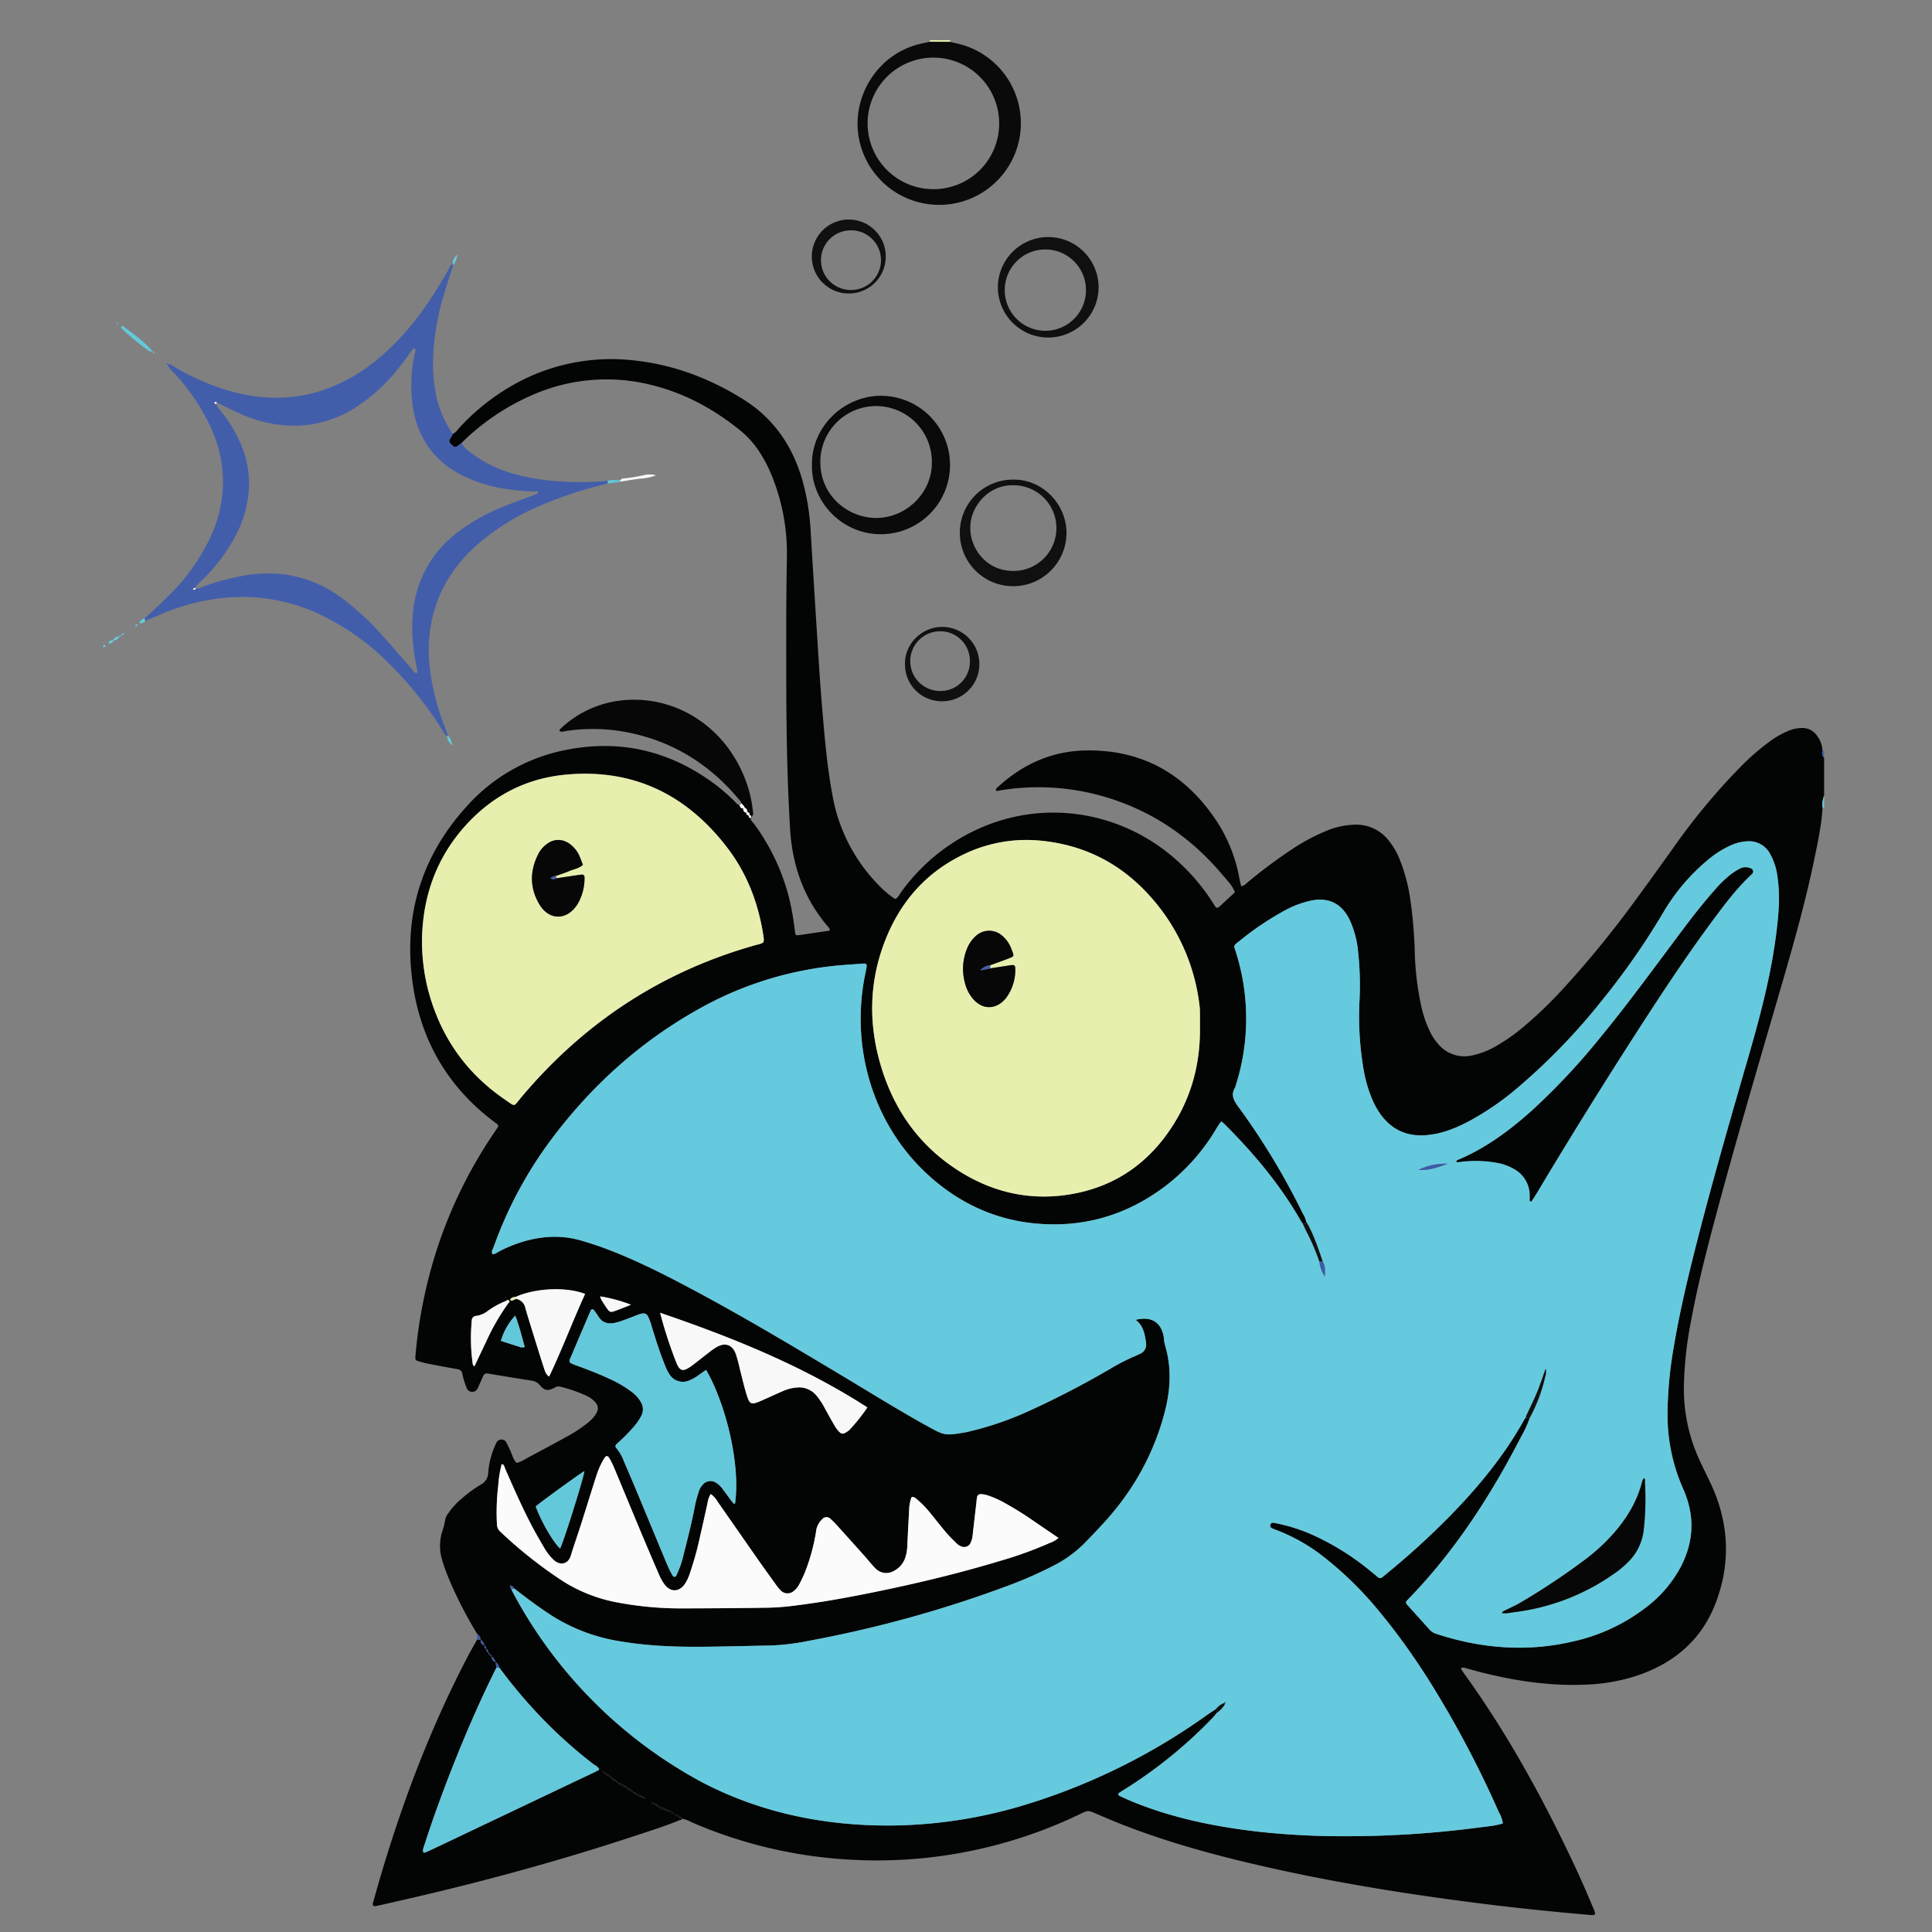 <?xml version="1.0" ?>
<svg xmlns="http://www.w3.org/2000/svg" data-name="Layer 1" viewBox="0 0 800 800">
	<rect x="0" y="0" width="800" height="800" fill="#808080" stroke="none"/>
	<defs>
		<style>.cls-1{fill:#030404;}.cls-2{fill:#e8eeae;}.cls-3{fill:#64c8db;}.cls-4{fill:#425eab;}.cls-5{fill:#0a0a0a;}.cls-6{fill:#070707;}.cls-7{fill:#101010;}.cls-8{fill:#f8f8f8;}.cls-9{fill:#66cbde;}.cls-10{fill:#3d5aa9;}.cls-11{fill:#65cadd;}.cls-12{fill:#fbfbfb;}.cls-13{fill:#feffff;}.cls-14{fill:#fdfefe;}</style>
	</defs>
	<g id="背景">
		<path class="cls-1" d="M310.887,338.51c-.271,1.216.75,1.814,1.315,2.581a88.322,88.322,0,0,1,14.568,30.818,111.445,111.445,0,0,1,2.379,13.663c.226,1.779.322,1.839,1.846,1.623,4.173-.59,8.339-1.222,12.482-1.833.336-.843-.275-1.241-.668-1.701-9.905-11.583-14.718-25.168-15.635-40.224-1.228-20.164-1.549-40.355-1.598-60.552-.041-17.237-.064-34.472.251-51.708a85.379,85.379,0,0,0-6.413-34.637,56.887,56.887,0,0,0-5.233-9.855,38.065,38.065,0,0,0-7.754-8.523c-10.732-8.675-22.594-15.184-36.017-18.586a76.275,76.275,0,0,0-50.502,4.218,95.718,95.718,0,0,0-28.819,19.653q-.578.454-1.159.911c-1.319,1.042-1.67,1.025-2.87-.142-1.337-1.301-1.349-1.481-.28-3.208.262-.423.489-.867.733-1.302,1.3-.667,2.06-1.903,3.021-2.917A90.844,90.844,0,0,1,216.611,157.222a82.277,82.277,0,0,1,45.292-8.045c16.698,1.699,31.942,7.428,46.058,16.305,12.813,8.058,20.593,19.812,24.539,34.264A96.884,96.884,0,0,1,335.649,219.508q1.381,22.912,2.836,45.819c.565,8.854,1.1,17.713,1.847,26.552,1.083,12.807,2.092,25.633,4.532,38.277a70.404,70.404,0,0,0,18.709,36.099,40.12,40.12,0,0,0,7.06,6.012c1.303-.515,1.739-1.807,2.47-2.8A80.156,80.156,0,0,1,407.028,342.377c26.736-11.217,57.169-6.175,79.36,13.078a84.575,84.575,0,0,1,15.609,18.012c.419.646.8,1.319,1.255,1.939a.856.856,0,0,0,1.302.27,6.396,6.396,0,0,0,.609-.471q3.101-2.86,6.194-5.727c-1.055-2.825-3.195-4.9-5.066-7.128-13.968-16.625-31.309-27.994-52.427-33.39a97.344,97.344,0,0,0-40.15-1.614c-.45.073-.914.352-1.362-.019-.025-.756.532-1.15.993-1.571,10.26-9.37,22.277-14.766,36.208-15.009,23.542-.411,41.502,9.916,54.336,29.415a63.707,63.707,0,0,1,9.301,23.499c.207,1.102.5,2.188.768,3.345,1.397-.272,2.131-1.223,2.998-1.929a206.574,206.574,0,0,1,18.259-13.555,80.819,80.819,0,0,1,13.558-7.288,32.9,32.9,0,0,1,12.714-2.76,16.95,16.95,0,0,1,13.434,6.426,30.083,30.083,0,0,1,4.511,7.595A71.378,71.378,0,0,1,584.039,372.96a183.263,183.263,0,0,1,1.758,20.354,120.025,120.025,0,0,0,2.889,24.082,47.516,47.516,0,0,0,3.276,9.446,23.495,23.495,0,0,0,3.567,5.475,14.174,14.174,0,0,0,14.271,4.672,33.851,33.851,0,0,0,9.976-3.983,76.889,76.889,0,0,0,10.718-7.522,167.739,167.739,0,0,0,15.913-15.152,417.573,417.573,0,0,0,30.561-37.263c5.356-7.232,10.577-14.563,15.822-21.877a267.525,267.525,0,0,1,28.333-34.066,97.555,97.555,0,0,1,11.038-9.624,38.329,38.329,0,0,1,7.943-4.698,15.49,15.49,0,0,1,5.959-1.367,7.388,7.388,0,0,1,6.501,3.462,10.705,10.705,0,0,1,2.076,6.107,2.761,2.761,0,0,0,.7,2.827v15.439c-.473,1.657-1.041,3.302-.657,5.07-.443,7.469-2.029,14.761-3.549,22.051-4.118,19.756-9.788,39.105-15.431,58.462-8.696,29.832-17.468,59.643-25.495,89.665-3.782,14.145-7.387,28.337-10.042,42.747a154.385,154.385,0,0,0-2.906,27.183,70.225,70.225,0,0,0,6.202,29.561c1.58,3.512,3.355,6.935,4.977,10.428,7.583,16.335,8.351,33.025,1.804,49.778-5.729,14.658-16.683,24.095-31.38,29.283a74.737,74.737,0,0,1-20.743,3.992c-15.162.863-29.988-1.303-44.643-4.976-2.241-.562-4.457-1.222-6.69-1.815a1.943,1.943,0,0,0-1.925.154c.348.548.656,1.096,1.022,1.602,16.34,22.544,29.959,46.691,42.124,71.689,3.934,8.084,7.693,16.251,11.139,24.557.295.711.63,1.406.911,2.123.779,1.987.56,2.306-1.429,2.134-14.595-1.264-29.17-2.725-43.706-4.542-28.048-3.506-55.968-7.833-83.607-13.809-21.978-4.752-43.732-10.335-64.778-18.38-4.315-1.649-8.563-3.477-12.814-5.288-3.156-1.345-3.139-1.4-6.408.177q-8.679,4.184-17.726,7.495a193.756,193.756,0,0,1-80.691,11.228A190.025,190.025,0,0,1,285.977,754.367a11.18,11.18,0,0,0-3.598-1.292q-.368-.425-.736-.85-1.544-.77-3.085-1.545a1.83,1.83,0,0,0-1.543-.773,1.903,1.903,0,0,0-1.515-.784c-.597-.803-1.486-.716-2.331-.765q-.38-.379-.758-.76a1.848,1.848,0,0,0-1.558-.792,3.418,3.418,0,0,0-.533-.496.361.361,0,0,0-.581.243c-.016.061.14.213.243.252a6.391,6.391,0,0,0,.714.188,1.915,1.915,0,0,0,1.58.742q.387.372.772.746c.578.838,1.476.741,2.323.797a1.877,1.877,0,0,0,1.508.791q1.544.773,3.092,1.537a1.947,1.947,0,0,0,1.544.771q.035.624.069,1.248c-5.926,2.467-12.049,4.377-18.134,6.391-31.195,10.326-62.857,18.973-94.875,26.33q-6.001,1.379-12.007,2.731c-.603.135-1.227.178-1.66.238-.792-.502-.553-1.043-.428-1.496,9.739-35.23,22.221-69.404,39.18-101.853,1.248-2.388,2.602-4.72,3.907-7.077q.755.015,1.51.029c-.097,1.183.157,2.13,1.55,2.31-.054.668-.058,1.312.761,1.551a1.594,1.594,0,0,0,.752,1.558.882.882,0,0,0,.784.776c.066.452.235.799.78.761-.074,1.162.216,2.083,1.536,2.324l.288,2.398c-6.655,13.321-12.583,26.964-18.046,40.812-4.236,10.74-8.209,21.577-11.74,32.572a18.25,18.25,0,0,0-.57,1.834,1.76,1.76,0,0,0,.108,1.077c.216.428.676.217.988.09.949-.386,1.882-.813,2.808-1.253q24.149-11.479,48.294-22.966,10.243-4.871,20.487-9.738c.096-.066.27-.13.272-.199a3.196,3.196,0,0,0-.092-.617.399.399,0,0,1-.378-.419l.001-.019a1.019,1.019,0,0,0-.454-.354,18.287,18.287,0,0,1-1.622-1.009,199.276,199.276,0,0,1-17.151-14.896,208.228,208.228,0,0,1-21.69-24.999,3.371,3.371,0,0,0-1.548-2.27,4.246,4.246,0,0,0-1.535-2.323.941.941,0,0,0-.782-.763c-.076-.445-.242-.798-.781-.775.034-.66-.012-1.281-.758-1.563a1.882,1.882,0,0,0-.758-1.556,3.98,3.98,0,0,0-1.553-2.307,3.009,3.009,0,0,0-1.422-2.351,174.796,174.796,0,0,1-11.626-22.608,80.602,80.602,0,0,1-2.88-7.951,20.229,20.229,0,0,1-.133-11.424,30.385,30.385,0,0,0,1.441-5.567,5.918,5.918,0,0,1,1.183-2.384,28.113,28.113,0,0,1,5.137-5.722,54.449,54.449,0,0,1,8.347-6.199,5.638,5.638,0,0,0,3.093-4.866,33,33,0,0,1,2.946-11.513,8.444,8.444,0,0,1,.666-1.369,2.318,2.318,0,0,1,3.662-.07,32.938,32.938,0,0,1,1.548,3.085c1.01,1.896,1.324,4.148,2.923,5.743,2.028-.461,3.702-1.683,5.495-2.626q7.844-4.123,15.597-8.416a53.889,53.889,0,0,0,8.636-5.783,12.854,12.854,0,0,0,3.481-4.072,3.537,3.537,0,0,0-.407-3.975,10.873,10.873,0,0,0-3.975-2.98,60.194,60.194,0,0,0-10.908-3.751,2.783,2.783,0,0,0-2.16.454c-2.828,1.442-3.98,1.321-6.078-.976a5.234,5.234,0,0,0-3.19-1.898q-9.135-1.434-18.254-2.964a1.723,1.723,0,0,0-2.14,1.115c-.56,1.297-1.151,2.58-1.705,3.879-.571,1.337-1.159,2.667-2.948,2.544-1.568-.108-2.087-1.313-2.489-2.575a31.699,31.699,0,0,1-1.414-4.788c-.22-1.469-.932-1.837-2.235-2.052-3.926-.646-7.833-1.415-11.741-2.168-1.133-.218-2.254-.51-3.365-.823-2.296-.648-2.256-.66-2.018-3.209a198.405,198.405,0,0,1,8.933-43.73,190.518,190.518,0,0,1,23.152-47.282c.718-1.065,1.427-2.136,2.117-3.17.014-.988-.768-1.297-1.351-1.732-18.944-14.156-30.291-33.005-33.866-56.292-4.309-28.07,2.788-53.061,21.873-74.255a74.042,74.042,0,0,1,40.675-23.559c22.661-4.714,43.328.03,61.963,13.724a79.064,79.064,0,0,1,8.998,7.856,3.221,3.221,0,0,0,1.51,1.128c.533.123.627-.317.907-.522l.048-.19c-.344.243-.851.323-.718.969a1.285,1.285,0,0,0,1.453,1.092l.046-.007-.044-.066c-.181,1.039.411,1.859,1.335,1.823.1-.004.194-.15.291-.23l-.069-.092c-.559.784-.379,1.156.807,1.667l-.073-.099c-.02.611.063,1.116.885.858Zm-57.908,397.652.771.748a1.82,1.82,0,0,0,1.545.795q.385.375.769.75a2.016,2.016,0,0,0,1.5.838,1.974,1.974,0,0,0,1.59.726q.38.378.761.757a1.799,1.799,0,0,0,1.554.786l.767.752a1.985,1.985,0,0,0,1.508.829,2.168,2.168,0,0,0,1.544.772,1.953,1.953,0,0,0,1.579.744l.426.271-.278-.422a1.896,1.896,0,0,0-1.561-.793,1.866,1.866,0,0,0-1.538-.779,1.807,1.807,0,0,0-1.542-.76l-.759-.76a1.802,1.802,0,0,0-1.554-.787q-.382-.377-.764-.755a1.859,1.859,0,0,0-1.55-.803,1.791,1.791,0,0,0-1.543-.759l-.755-.763a1.775,1.775,0,0,0-1.56-.781q-.376-.382-.752-.765l-.769-.773a1.854,1.854,0,0,0-1.556-.788q-.384-.392-.768-.784l-.456-.263.269.45.792.759a1.847,1.847,0,0,0,1.549.796Q252.588,735.783,252.98,736.162Zm-41.599-79.582c-.16-.328-.267-.369-.275-.121-.001.027.196.061.302.092a1.099,1.099,0,0,0,.297,1.481c.286.575.563,1.154.86,1.724A191.404,191.404,0,0,0,291.324,738.321c24.278,12.493,50.25,17.691,77.355,17.593a196.188,196.188,0,0,0,56.505-8.795,259.808,259.808,0,0,0,74.568-36.937c1.255-.886,2.552-1.713,3.83-2.567l.277,1.649c-.572.685-1.105,1.408-1.721,2.05a191.792,191.792,0,0,1-35.753,29.195c-.976.62-1.968,1.216-2.933,1.852a.709.709,0,0,0,.02,1.237c1.869.851,3.731,1.723,5.632,2.496,16.552,6.732,33.873,10.261,51.541,12.321a317.804,317.804,0,0,0,35.779,1.921,420.062,420.062,0,0,0,55.734-3.579c3.385-.441,6.835-.668,10.131-1.727a12.32,12.32,0,0,0-1.553-4.44q-8.573-19.405-18.981-37.894c-8.791-15.586-18.432-30.607-29.831-44.442a146.437,146.437,0,0,0-23.784-23.561,74.73,74.73,0,0,0-20.061-11.313,7.612,7.612,0,0,1-1.736-.803,1.061,1.061,0,0,1-.215-1.384.908.908,0,0,1,.832-.653,6.133,6.133,0,0,1,1.139.15,71.059,71.059,0,0,1,15.04,4.705A106.768,106.768,0,0,1,567.894,650.881c.897.73,1.797,1.458,2.683,2.202a1.246,1.246,0,0,0,1.729.064c.508-.392,1-.806,1.497-1.213a324.16,324.16,0,0,0,26.792-24.392c11.808-12.094,22.48-25.064,30.693-39.926a3.048,3.048,0,0,1,.519-.552q.811.017,1.622.033a42.944,42.944,0,0,1-3.498,7.691c-12.61,24.451-27.386,47.404-46.646,67.241-1.461,1.505-1.441,1.537-.012,3.122,2.84,3.151,5.707,6.28,8.516,9.459a6.3,6.3,0,0,0,2.835,1.886c18.844,6.217,37.959,7.706,57.355,3.05a76.453,76.453,0,0,0,29.434-13.83,51.272,51.272,0,0,0,14.674-17.152c3.735-7.316,5.233-14.997,3.703-23.162a41.396,41.396,0,0,0-2.935-9.149,75.394,75.394,0,0,1-6.374-30.722,167.884,167.884,0,0,1,2.692-28.376c2.246-13.31,5.336-26.441,8.633-39.526,6.814-27.037,14.579-53.809,22.33-80.585,4.898-16.921,9.36-33.943,11.498-51.477.888-7.282,1.476-14.586.45-21.921a26.086,26.086,0,0,0-3.214-10.219,9.799,9.799,0,0,0-9.307-5.066,18.491,18.491,0,0,0-6.699,1.604,40.878,40.878,0,0,0-9.737,6.169,82.871,82.871,0,0,0-18.564,21.997,304.606,304.606,0,0,1-25.377,36.326,256.299,256.299,0,0,1-34.511,35.74,116.909,116.909,0,0,1-20.263,14.009c-5.598,2.956-11.403,5.329-17.815,5.847-7.971.644-14.326-2.205-18.999-8.72a31.649,31.649,0,0,1-3.204-5.705,55.1,55.1,0,0,1-3.656-12.152,130.622,130.622,0,0,1-1.777-29.582,127.424,127.424,0,0,0-.549-19.261,40.129,40.129,0,0,0-3.713-14.086c-3.299-6.458-8.539-9.017-15.593-7.667a40.281,40.281,0,0,0-11.149,4.155A121.088,121.088,0,0,0,513.726,389.257c-3.361,2.634-2.897,1.879-1.755,5.67a90.959,90.959,0,0,1-.551,55.401c-1.718,2.84-.77,5.065,1.092,7.603a293.364,293.364,0,0,1,26.913,44.478,10.827,10.827,0,0,1,1.476,3.529,1.44,1.44,0,0,1-1.385.857,9.975,9.975,0,0,1-.678-.934c-8.45-14.878-19.309-27.864-31.33-39.938-.537-.539-1.124-1.029-1.649-1.508-.235.114-.387.138-.446.225-.569.846-1.154,1.684-1.676,2.559a82.945,82.945,0,0,1-20.46,23.373c-16.062,12.436-34.262,17.93-54.476,16.047-16.36-1.524-30.717-8.039-43.077-18.845-23.253-20.331-33.006-51.4-28.105-80.928.357-2.154.844-4.286,1.222-6.437.178-1.014-.225-1.502-1.213-1.425-4.611.361-9.228.584-13.829,1.141a144.979,144.979,0,0,0-51.564,16.104C266.315,430.134,244.908,449.293,227.47,472.905a168.978,168.978,0,0,0-23.05,43.444c-.329.915-1.084,1.805-.527,2.913,1.139.172,1.906-.628,2.772-1.075a56.749,56.749,0,0,1,9.606-3.954c8.186-2.473,16.415-2.95,24.678-.461,3.44,1.036,6.874,2.125,10.232,3.397,13.004,4.926,25.339,11.282,37.569,17.841,20.278,10.875,40.015,22.689,59.746,34.512,11.794,7.067,23.471,14.336,35.501,21,7.308,4.048,7.356,4.017,16.539,2.431.252-.044.494-.144.744-.202a132.177,132.177,0,0,0,25.794-8.965q16.989-7.821,33.139-17.277a81.466,81.466,0,0,1,9.249-4.75c.827-.353,1.65-.716,2.459-1.106a4.181,4.181,0,0,0,2.616-4.668c-.493-3.551-1.089-7.069-4.292-9.459,6.845-1.72,11.102,1.306,11.782,8.235a11.995,11.995,0,0,0,.393,2.27c2.666,8.88,2.313,17.797.134,26.672a105.818,105.818,0,0,1-17.219,36.783c-4.748,6.6-10.353,12.435-15.998,18.257a49.585,49.585,0,0,1-12.656,9.34,166.404,166.404,0,0,1-19.375,8.557,492.457,492.457,0,0,1-82.705,22.847,95.327,95.327,0,0,1-15.675,1.891c-8.225.152-16.449.361-24.675.481-12.35.18-24.679-.103-36.902-2.136a74.66,74.66,0,0,1-28.705-10.614c-5.412-3.491-10.546-7.34-15.624-11.28a2.038,2.038,0,0,0-1.64-1.251Zm-1.936-117.86a34.36,34.36,0,0,0-7.386,4.053,10.034,10.034,0,0,1-4.855,2.107,1.933,1.933,0,0,0-1.861,2.003l.002.048a75.984,75.984,0,0,0,.279,16.89c.089.621.002,1.417.828,1.952,1.672-3.525,3.24-6.879,4.85-10.212a91.486,91.486,0,0,1,9.201-15.949c.393-.324.701-.693.203-1.141C210.213,538.027,209.844,538.522,209.444,538.72Zm4.256-.87a4.71,4.71,0,0,1,3.849,3.803c.984,3.452,2.065,6.878,3.128,10.307,1.482,4.776,2.952,9.556,4.501,14.311.426,1.309.74,2.746,2.206,3.75,5.375-11.277,9.739-22.927,14.9-34.238-8.845-3.324-21.598-2.031-28.678,1.203a3.254,3.254,0,0,0-2.108.744.642.642,0,0,0-.148.62.685.685,0,0,0,.618.234c.594-.197,1.158-.482,1.734-.734ZM496.871,425.345c0-2.185.014-4.369-.007-6.554a19.621,19.621,0,0,0-.161-2.308,81.767,81.767,0,0,0-14.181-37.462c-12.435-17.561-29.013-28.476-50.693-30.822a59.711,59.711,0,0,0-32.636,5.498c-15.733,7.495-26.421,19.74-32.701,35.825-6.905,17.687-6.918,35.681-1.175,53.641,5.725,17.9,16.382,32.189,32.453,42.146,14.472,8.967,30.226,12.115,46.949,8.956,17.88-3.377,31.521-13.285,41.177-28.612C493.634,453.371,497.057,439.813,496.871,425.345ZM174.74,389.705a83.437,83.437,0,0,0,1.981,17.978c4.716,19.995,15.358,35.998,32.353,47.623,4.574,3.128,3.404,3.076,6.831-1.001,25.78-30.671,57.755-51.822,96.36-62.788.864-.246,1.743-.441,2.602-.705,1.22-.376,1.468-.741,1.391-1.921-.025-.385-.062-.77-.119-1.151-2.011-13.462-6.703-25.898-14.991-36.727-16.776-21.92-38.795-32.777-66.631-30.268-16.855,1.519-30.974,8.941-42.194,21.592-12.049,13.585-17.428,29.732-17.584,47.367ZM294.316,618.644a8.734,8.734,0,0,0-1.255,3.279c-.984,4.517-1.963,9.035-3.02,13.535a132.874,132.874,0,0,1-4.489,16.334,17.822,17.822,0,0,1-2.004,4.151c-2.35,3.315-5.811,3.448-8.308.227a18.757,18.757,0,0,1-2.279-4q-3.847-8.829-7.554-17.718c-3.721-8.883-7.393-17.786-11.107-26.672a37.415,37.415,0,0,0-1.678-3.465c-.969-1.777-1.601-1.808-2.593-.176a32.948,32.948,0,0,0-3.114,7.032c-2.133,6.596-4.156,13.227-6.264,19.832-1.405,4.402-2.949,8.761-4.302,13.178-1.121,3.659-4.576,4.205-7.214,1.633a21.733,21.733,0,0,1-3.572-4.531c-1.955-3.319-3.893-6.654-5.665-10.073-3.902-7.529-7.326-15.285-10.717-23.054-.328-.752-.369-1.748-1.428-1.919a45.615,45.615,0,0,0-1.434,8.773,93.923,93.923,0,0,0-.547,16.174,4.128,4.128,0,0,0,1.372,3.021,182.632,182.632,0,0,0,26.296,20.753,63.953,63.953,0,0,0,22.137,8.57,142.425,142.425,0,0,0,27.6,2.477c11.954-.032,23.909-.106,35.861-.317a105.152,105.152,0,0,0,11.13-.989c10.073-1.257,20.057-3.065,30.005-5.067,18.132-3.647,36.116-7.913,53.828-13.261a160.275,160.275,0,0,0,20.629-7.451,10.486,10.486,0,0,0,3.663-2.099c-3.504-2.387-6.891-4.696-10.279-7.002a135.816,135.816,0,0,0-12.097-7.539,39.905,39.905,0,0,0-6.668-2.989,10.511,10.511,0,0,0-3.007-.597,1.463,1.463,0,0,0-1.669,1.223l-.002.01c-.143.755-.188,1.528-.276,2.294-.514,4.469-1.043,8.936-1.533,13.407a9.615,9.615,0,0,1-.908,3.33,2.9,2.9,0,0,1-3.597,1.453,5.418,5.418,0,0,1-1.963-1.151c-1.57-1.514-3.128-3.055-4.545-4.711-2.173-2.538-4.204-5.197-6.332-7.775a41.548,41.548,0,0,0-5.596-5.84c-.669-.548-1.299-1.269-2.344-1.024a15.521,15.521,0,0,0-1.017,5.274c-.25,4.751-.527,9.5-.744,14.252a18.73,18.73,0,0,1-.779,5.321,9.689,9.689,0,0,1-4.831,5.747,6.221,6.221,0,0,1-7.746-1.205c-1.604-1.664-3.035-3.493-4.578-5.218q-5.785-6.468-11.607-12.902a24.64,24.64,0,0,0-2.202-2.159,2.279,2.279,0,0,0-3.443-.019,8.257,8.257,0,0,0-2.65,5.395,79.836,79.836,0,0,1-4.59,16.682,51.673,51.673,0,0,1-2.485,5.207,7.648,7.648,0,0,1-2.245,2.613,3.89,3.89,0,0,1-5.254-.301,18.262,18.262,0,0,1-1.965-2.373c-2.486-3.436-4.972-6.873-7.404-10.348-5.602-8.002-11.16-16.034-16.77-24.031a9.849,9.849,0,0,0-2.854-3.203Zm-1.943-51.419c-.933.657-1.857,1.31-2.783,1.96a17.266,17.266,0,0,1-4.327,2.479,6.507,6.507,0,0,1-8.085-2.63,18.34,18.34,0,0,1-1.721-3.43c-2.075-5.12-3.765-10.376-5.389-15.653-.302-.982-.552-1.985-.93-2.937-1.013-2.556-1.323-4.028-5.096-2.561-1.913.744-3.823,1.5-5.758,2.185a25.101,25.101,0,0,1-4.049,1.205c-2.59.447-4.846-.16-6.348-2.56-.545-.87-1.141-1.71-1.753-2.535-.638-.86-1.243-.826-1.651.126q-4.247,9.913-8.452,19.844a1.483,1.483,0,0,0-.218.728c.065.345.191.825.445.961a18.32,18.32,0,0,0,2.473,1.034c4.716,1.687,9.383,3.497,13.912,5.639a46.642,46.642,0,0,1,8.94,5.279,13.817,13.817,0,0,1,3.831,4.271,5.774,5.774,0,0,1,.172,5.536,21.672,21.672,0,0,1-3.008,4.459,73.508,73.508,0,0,1-7.04,7.122c-.62.567-1.003,1.134-.273,1.936a18.731,18.731,0,0,1,3.043,5.332q2.843,6.534,5.581,13.113c4.199,10.073,8.359,20.163,12.57,30.231a43.338,43.338,0,0,0,2.088,4.115.827.827,0,0,0,1.51-.105,40.095,40.095,0,0,0,3.023-8.715c1.753-6.839,3.471-13.687,4.792-20.63.335-1.759.895-3.478,1.405-5.2a7.739,7.739,0,0,1,1.681-3.004,4.158,4.158,0,0,1,5.556-.846,9.605,9.605,0,0,1,2.759,2.653c1.306,1.751,2.592,3.516,3.9,5.265.291.389.537.92,1.198.646,2.308-16.342-3.89-41.348-11.999-55.315Zm-19.027-23.626a180.54,180.54,0,0,0,6.721,20.649c.204.471.406.945.656,1.393.948,1.703,2.072,2.057,3.836,1.109a19.519,19.519,0,0,0,2.557-1.717c2.145-1.637,4.251-3.325,6.394-4.965a29.548,29.548,0,0,1,3.14-2.224c3.617-2.083,6.551-1.114,8.024,2.762a56.851,56.851,0,0,1,1.609,5.941c.936,3.602,1.731,7.247,2.825,10.8,1.324,4.3,1.901,4.492,6.026,2.7,3.06-1.329,6.084-2.741,9.144-4.072a17.735,17.735,0,0,1,5.572-1.424,9.302,9.302,0,0,1,8.228,3.324,30.312,30.312,0,0,1,3.578,5.472c1.369,2.471,2.723,4.952,4.164,7.38a12.052,12.052,0,0,0,1.932,2.377,1.657,1.657,0,0,0,2.126.255,8.903,8.903,0,0,0,1.895-1.292,74.822,74.822,0,0,0,7.392-9.28c-26.674-17.189-55.614-28.882-85.815-39.187Zm-41.423,97.607c1.37-2.441,9.859-29.485,10.063-32.059-2.556,1.521-18.829,13.337-20.159,14.637C224.205,630.251,229.101,638.701,231.923,641.205ZM217.286,557.737c-1.265-4.408-2.276-8.733-3.931-12.97a25.481,25.481,0,0,0-5.946,10.471c2.541.813,5.093,1.648,7.659,2.435a2.708,2.708,0,0,0,2.219.064Zm31.232-20.928a7.242,7.242,0,0,0,.446,1.318c.809,1.301,1.619,2.605,2.503,3.854.909,1.285,1.411,1.478,2.937.947,2.124-.739,4.202-1.609,6.904-2.657A61.964,61.964,0,0,0,248.519,536.809Z"/>
		<path class="cls-2" d="M385.066,17.285a3.087,3.087,0,0,1-.078-.645h8.487q-.062.351-.089.706Q389.227,17.316,385.066,17.285Z"/>
		<path class="cls-3" d="M754.681,334.342c-.384-1.768.184-3.413.657-5.07v5.404Q755.008,334.512,754.681,334.342Z"/>
		<path class="cls-4" d="M755.338,313.833a2.761,2.761,0,0,1-.7-2.827c.234-.084.467-.172.7-.261ZM187.512,179.707c-.243.435-.471.879-.733,1.302-1.07,1.727-1.058,1.908.28,3.209,1.2,1.167,1.551,1.184,2.87.142q.579-.457,1.159-.911c1.058,1.997,2.901,3.213,4.612,4.527a51.723,51.723,0,0,0,17.923,8.468,89.731,89.731,0,0,0,19.301,2.938,121.624,121.624,0,0,0,18.783-.279q-.043.567-.082,1.133a166.877,166.877,0,0,0-28.496,9.404,96.993,96.993,0,0,0-25.134,15.572c-8.9,7.807-15.426,17.176-18.472,28.753a60.068,60.068,0,0,0-1.646,21.78,97.618,97.618,0,0,0,6.194,24.983c.508,1.318.963,2.656,1.442,3.985l-.285-.086-.057.292c-1.257-.976-1.858-2.434-2.691-3.713a154.375,154.375,0,0,0-22.373-27.435,102.309,102.309,0,0,0-28.716-19.853,75.489,75.489,0,0,0-39.11-6.32A89.383,89.383,0,0,0,65.6,254.805c-1.411.609-2.851,1.151-4.278,1.722q-.396-.512-.79-1.021c3.264-3.092,6.62-6.093,9.773-9.294a84.787,84.787,0,0,0,16.515-23.114,55.164,55.164,0,0,0,5.514-22.298,53.308,53.308,0,0,0-4.335-22.161,85.25,85.25,0,0,0-14.999-23.22c-1.253-1.433-2.857-2.592-3.617-4.431l.18-.167c1.279-.102,2.123.808,3.105,1.368a97.596,97.596,0,0,0,24.449,10.25c21.738,5.49,41.213.803,58.578-13.167,9.725-7.824,17.44-17.414,24.151-27.855,2.014-3.134,3.856-6.379,5.776-9.573a10.056,10.056,0,0,1,1.88-2.874c.033.318.066.632.099.946-1.415,4.534-2.911,9.045-4.226,13.608a101.056,101.056,0,0,0-4.01,24.667,62.831,62.831,0,0,0,1.282,15.716,43.196,43.196,0,0,0,6.868,15.8ZM81.047,243.655c1.359.179,2.496-.552,3.685-.974a96.151,96.151,0,0,1,15.229-4.136,58.051,58.051,0,0,1,17.266-.773A51.374,51.374,0,0,1,141.9,247.904a112.27,112.27,0,0,1,16.645,15.466c4.127,4.588,8.111,9.304,12.195,13.931.515.584.821,1.626,1.97,1.359a5.957,5.957,0,0,0-.257-2.691c-1.46-7.603-2.275-15.215-1.364-22.992a46.284,46.284,0,0,1,16.945-31.399,78.493,78.493,0,0,1,20.639-11.876c4.155-1.71,8.408-3.182,12.6-4.805.607-.235,1.573-.201,1.502-1.378a80.508,80.508,0,0,1-11.534-.833,60.519,60.519,0,0,1-20.899-6.365c-10.491-5.684-16.848-14.445-19.104-26.153a59.956,59.956,0,0,1,.436-23.37c.169-.842.619-1.675.136-2.561-.952.037-1.216.866-1.662,1.449-1.796,2.349-3.488,4.781-5.357,7.069a71.987,71.987,0,0,1-18.273,16.42,46.74,46.74,0,0,1-26.812,7.054,55.436,55.436,0,0,1-20.121-4.85c-3.283-1.458-6.487-3.095-9.728-4.646-.284-.229-.643-.541-.937-.196-.315.371.056.621.389.793.753,1.026,1.472,2.079,2.265,3.073a56.908,56.908,0,0,1,7.659,12.383,41.85,41.85,0,0,1,3.815,20.177,48.159,48.159,0,0,1-5.757,19.37A75.393,75.393,0,0,1,84.724,239.232c-1.318,1.365-2.999,2.402-3.88,4.177a7.161,7.161,0,0,0-.695.257c-.101.049-.166.174-.247.265.094.083.18.224.284.239.41.058.757-.038.861-.514Z"/>
		<path class="cls-5" d="M385.066,17.285q4.16.031,8.319.061c1.498.35,3.011.653,4.496,1.059a33.822,33.822,0,1,1-42.489,37.252c-2.218-16.144,8.036-33.477,25.912-37.552,1.251-.285,2.508-.548,3.761-.821Zm28.668,33.9a27.239,27.239,0,1,0-27.33,27.149l.05 0a27.155,27.155,0,0,0,27.279-27.031l0-.118Z"/>
		<path class="cls-6" d="M307.058,332.672l-.048.19c-.082-.976-.811-1.562-1.38-2.238-11.981-14.245-26.976-23.529-45.256-27.267a74.779,74.779,0,0,0-26.423-.603,3.556,3.556,0,0,1-2.186.062c-.242-.635.213-.964.571-1.29a43.487,43.487,0,0,1,27.015-11.673c20.51-1.365,39.716,10.552,48.394,30.778a51.41,51.41,0,0,1,4.041,15.584,2.064,2.064,0,0,1-.9,2.294l.083.077c.013-.604.183-1.369-.885-.858l.074.099c.517-.762.318-1.173-.807-1.667l.069.092c.187-.906-.424-1.392-1.027-1.846-.087-.065-.393.161-.598.252l.044.066c.12-.255.718-.311.335-.772-.362-.436-.744-.855-1.117-1.281Z"/>
		<path class="cls-5" d="M336.217,192.413c-.241-15.475,13.033-28.63,28.819-28.52a28.661,28.661,0,0,1-.169,57.32q-.061 0-.122,0c-16.52-.027-28.925-13.856-28.528-28.8Zm49.646-.887a23.09,23.09,0,1,0-46.178-.381q-.001.114-.001.227c.058,14.485,12.063,23.093,23.029,23.108,12.594.017,23.267-10.475,23.15-22.954Z"/>
		<path class="cls-7" d="M419.636,198.6c12.287-.125,22.02,10.393,21.969,22.144a22.079,22.079,0,0,1-44.158-.172l0-.038a21.976,21.976,0,0,1,22.015-21.936Q419.549,198.599,419.636,198.6Zm-.078,2.336c-9.714-.266-17.685,8.142-17.792,17.499-.096,8.419,6.403,17.94,17.76,17.978a17.739,17.739,0,1,0,.108-35.477q-.038-0-.076-0Zm-6.356-81.875a20.851,20.851,0,0,1,41.701-.245q.001.114 0.0.228a20.851,20.851,0,0,1-41.701.018Zm36.473,1.169a16.817,16.817,0,0,0-33.632-.35q-0.0.096 0.0.193a16.816,16.816,0,0,0,33.632.158ZM374.741,275.11c-.234-8.641,7.134-15.496,15.31-15.524a15.399,15.399,0,0,1,.241,30.797,15.216,15.216,0,0,1-15.547-14.877Q374.74,275.308,374.741,275.11ZM389.305,286.123a12.124,12.124,0,0,0,12.306-11.938q.002-.118.001-.237a12.255,12.255,0,0,0-11.953-12.551q-.203-.005-.407-.003a12.364,12.364,0,0,0,.052,24.729h0ZM336.159,105.971a15.312,15.312,0,1,1-.002.227Q336.157,106.085,336.159,105.971Zm16.13,14.105a12.35,12.35,0,1,0,.154-24.699q-.066-0-.133-0a12.349,12.349,0,0,0-.022,24.699Z"/>
		<path class="cls-3" d="M63.191,145.608c-.494-.083-1.096-.012-1.466-.272a100.601,100.601,0,0,1-11.053-9,1.527,1.527,0,0,1-.432-.621.524.524,0,0,1,.777-.664c4.237,3.314,8.74,6.32,12.236,10.499Z"/>
		<path class="cls-8" d="M256.886,198.757c.312-.209.611-.576.938-.604a66.733,66.733,0,0,0,9.362-1.547,11.686,11.686,0,0,1,2.668-.111,4.051,4.051,0,0,1,1.71.372,23.95,23.95,0,0,1-5.49,1.26c-3.142.234-6.255.874-9.379,1.344q.112-.352.19-.714Z"/>
		<path class="cls-9" d="M187.6,109.915c-.033-.314-.066-.629-.099-.946-.164-1.581,1.018-2.521,1.762-3.683A7.381,7.381,0,0,1,187.6,109.915Z"/>
		<path class="cls-3" d="M256.886,198.757q-.079.362-.19.714-2.539.382-5.074.765c.029-.378.056-.756.084-1.134C253.396,198.426,255.169,199.015,256.886,198.757Z"/>
		<path class="cls-9" d="M185.51,304.713c1.067.948,1.31,2.272,1.965,3.966-1.624-1.157-2.274-2.282-2.307-3.765,0,.004.057-.288.057-.288Z"/>
		<path class="cls-3" d="M60.178,257.144a6.775,6.775,0,0,1-1.135.868,1.136,1.136,0,0,1-.986.026c-.553-.488.022-.894.323-1.164a9.896,9.896,0,0,1,1.511-.952Q60.037,256.531,60.178,257.144Z"/>
		<path class="cls-9" d="M47.092,265.255a2.578,2.578,0,0,1-1.418,1.22c-.165.079-.436-.064-.658-.106.045-.216.022-.489.148-.637a2.187,2.187,0,0,1,1.732-.664Z"/>
		<path class="cls-9" d="M46.895,265.069a2.144,2.144,0,0,1,2.447-1.427l.027.027a2.85,2.85,0,0,1-2.278,1.587Z"/>
		<path class="cls-10" d="M199.077,678.918q-.756-.014-1.511-.029.02-1.143.04-2.283a3.01,3.01,0,0,1,1.422,2.351Z"/>
		<path class="cls-3" d="M56.94,258.703a.797.797,0,0,1-.741.656c-.076.01-.262-.184-.248-.212a1.733,1.733,0,0,1,.372-.583C56.549,258.372,56.784,258.454,56.94,258.703Z"/>
		<path class="cls-9" d="M43.338,267.035c.127.132.387.305.361.394a.764.764,0,0,1-.81.576c-.098-.004-.28-.164-.269-.227a.882.882,0,0,1,.718-.744Z"/>
		<path class="cls-7" d="M281.583,753.625q-.035-.624-.069-1.248l.129-.152q.368.425.736.85C282.339,753.584,282.03,753.704,281.583,753.625Z"/>
		<path class="cls-9" d="M51.653,262.106a1.573,1.573,0,0,1-1.533.772l.015.015c.334-.626.938-.698,1.549-.756Z"/>
		<path class="cls-3" d="M64.027,146.311c-.459-.02-.79-.192-.835-.703l.061-.059a.916.916,0,0,1,.753.782Z"/>
		<path class="cls-4" d="M60.178,257.144q-.142-.612-.287-1.222a1.691,1.691,0,0,1,.64-.414q.394.509.79,1.02Q60.75,256.837,60.178,257.144Z"/>
		<path class="cls-9" d="M50.12,262.877c.009.511-.297.721-.751.791l-.027-.027c.023-.506.34-.7.793-.75Z"/>
		<path class="cls-4" d="M69.382,150.988l-.551-.322.359-.345c.122.168.245.336.37.502Z"/>
		<path class="cls-9" d="M51.685,262.137l.155-.304-.186.273Z"/>
		<path class="cls-3" d="M48.617,133.941l.64.269c-.454.593-.521.044-.681-.231Z"/>
		<path class="cls-3" d="M48.575,133.979l-.498-.364c.473-.376.502-.02.539.326Zm15.431,12.352.334.347c-.075-.022-.181-.022-.216-.071a1.022,1.022,0,0,1-.097-.296Z"/>
		<path class="cls-11" d="M540.9,505.937a10.827,10.827,0,0,0-1.476-3.529,293.363,293.363,0,0,0-26.913-44.478c-1.862-2.538-2.809-4.763-1.092-7.603a90.959,90.959,0,0,0,.551-55.401c-1.142-3.791-1.606-3.036,1.755-5.67a121.086,121.086,0,0,1,18.23-12.221,40.281,40.281,0,0,1,11.149-4.155c7.054-1.35,12.295,1.209,15.594,7.667a40.132,40.132,0,0,1,3.713,14.086,127.424,127.424,0,0,1,.548,19.261,130.622,130.622,0,0,0,1.777,29.582,55.099,55.099,0,0,0,3.656,12.152,31.649,31.649,0,0,0,3.204,5.705c4.674,6.515,11.028,9.365,18.999,8.72,6.413-.518,12.217-2.892,17.815-5.847a116.908,116.908,0,0,0,20.263-14.009,256.301,256.301,0,0,0,34.511-35.74,304.611,304.611,0,0,0,25.377-36.326,82.872,82.872,0,0,1,18.564-21.997,40.878,40.878,0,0,1,9.737-6.169,18.491,18.491,0,0,1,6.699-1.604,9.799,9.799,0,0,1,9.307,5.066,26.086,26.086,0,0,1,3.214,10.219c1.026,7.334.439,14.638-.45,21.921-2.138,17.534-6.6,34.556-11.498,51.477-7.751,26.776-15.516,53.548-22.33,80.585-3.298,13.085-6.388,26.216-8.633,39.526A167.884,167.884,0,0,0,690.482,585.53a75.394,75.394,0,0,0,6.374,30.722,41.396,41.396,0,0,1,2.935,9.149c1.529,8.166.032,15.846-3.703,23.162a51.272,51.272,0,0,1-14.674,17.152,76.453,76.453,0,0,1-29.434,13.83c-19.396,4.656-38.511,3.167-57.355-3.05a6.3,6.3,0,0,1-2.835-1.886c-2.809-3.179-5.675-6.307-8.516-9.459-1.429-1.585-1.449-1.617.012-3.122,19.26-19.837,34.036-42.79,46.646-67.241a42.943,42.943,0,0,0,3.498-7.691,66.146,66.146,0,0,0,6.357-16.828,6.956,6.956,0,0,0,.245-3.544c-1.206,3.344-2.26,6.632-3.575,9.812-1.37,3.313-2.994,6.52-4.495,9.779a3.319,3.319,0,0,0-.154.747,3.052,3.052,0,0,0-.519.552c-8.213,14.862-18.885,27.833-30.693,39.926a324.156,324.156,0,0,1-26.792,24.392c-.497.407-.989.821-1.497,1.213a1.246,1.246,0,0,1-1.729-.064c-.886-.744-1.785-1.472-2.683-2.202A106.769,106.769,0,0,0,543.137,635.394a71.059,71.059,0,0,0-15.04-4.705,6.133,6.133,0,0,0-1.139-.15.908.908,0,0,0-.832.653,1.061,1.061,0,0,0,.215,1.384,7.613,7.613,0,0,0,1.736.803A74.728,74.728,0,0,1,548.138,644.694a146.438,146.438,0,0,1,23.784,23.561c11.399,13.835,21.041,28.856,29.832,44.442q10.421,18.477,18.981,37.894a12.321,12.321,0,0,1,1.553,4.44c-3.296,1.059-6.746,1.286-10.131,1.727a420.063,420.063,0,0,1-55.734,3.579,317.807,317.807,0,0,1-35.779-1.921c-17.668-2.06-34.989-5.589-51.541-12.321-1.901-.773-3.763-1.645-5.632-2.496a.709.709,0,0,1-.02-1.237c.965-.636,1.957-1.232,2.933-1.852a191.793,191.793,0,0,0,35.753-29.195c.616-.643,1.149-1.365,1.721-2.051a12.113,12.113,0,0,0,3.118-3.199c.287-.359.146-.656-.128-.936.167.272.383.344.534.132.074-.103-.004-.315-.014-.477q-.234.217-.467.435a7.231,7.231,0,0,0-3.321,2.396c-1.278.854-2.574,1.681-3.83,2.567a259.806,259.806,0,0,1-74.568,36.937,196.188,196.188,0,0,1-56.505,8.795c-27.106.098-53.077-5.1-77.355-17.593a191.405,191.405,0,0,1-78.76-78.566c-.297-.569-.574-1.149-.859-1.723q.658-.1,1.315-.201c5.077,3.941,10.212,7.789,15.624,11.28a74.66,74.66,0,0,0,28.705,10.614c12.223,2.033,24.552,2.316,36.902,2.136,8.226-.12,16.45-.329,24.675-.481a95.328,95.328,0,0,0,15.675-1.891,492.456,492.456,0,0,0,82.705-22.847,166.404,166.404,0,0,0,19.375-8.557,49.585,49.585,0,0,0,12.656-9.34c5.646-5.822,11.25-11.658,15.998-18.257A105.818,105.818,0,0,0,482.554,583.705c2.179-8.875,2.532-17.792-.134-26.672a11.994,11.994,0,0,1-.393-2.27c-.68-6.929-4.937-9.955-11.782-8.235,3.203,2.39,3.799,5.909,4.292,9.459a4.181,4.181,0,0,1-2.616,4.668c-.809.39-1.633.753-2.459,1.106a81.468,81.468,0,0,0-9.249,4.75,370.419,370.419,0,0,1-33.139,17.277,132.178,132.178,0,0,1-25.794,8.965c-.25.057-.492.158-.744.202-9.183,1.586-9.231,1.617-16.539-2.431-12.031-6.664-23.707-13.933-35.501-21-19.731-11.824-39.468-23.638-59.746-34.512-12.23-6.559-24.566-12.915-37.569-17.841-3.358-1.272-6.792-2.361-10.232-3.397-8.263-2.489-16.492-2.012-24.678.461a56.749,56.749,0,0,0-9.606,3.954c-.866.446-1.633,1.246-2.772,1.075-.557-1.109.198-1.998.527-2.913a168.979,168.979,0,0,1,23.05-43.444c17.438-23.612,38.845-42.771,64.764-56.676a144.979,144.979,0,0,1,51.564-16.104c4.601-.558,9.218-.78,13.829-1.141.988-.077,1.391.411,1.213,1.425-.378,2.151-.865,4.283-1.222,6.437-4.901,29.528,4.852,60.597,28.105,80.928,12.36,10.807,26.717,17.321,43.077,18.845,20.215,1.883,38.415-3.611,54.476-16.047a82.945,82.945,0,0,0,20.46-23.373c.522-.875,1.107-1.713,1.676-2.559.059-.087.212-.111.446-.225.525.478,1.112.968,1.649,1.508,12.02,12.074,22.88,25.059,31.33,39.938a9.976,9.976,0,0,0,.678.934c.529,1.136,1.027,2.288,1.594,3.405a86.498,86.498,0,0,1,5.186,12.14,14.718,14.718,0,0,0,2.284,6.277c.125-2.623.258-4.466-.869-6.17-.238-.725-.465-1.453-.717-2.173-1.721-4.911-3.401-9.839-6.094-14.336ZM509.211,703.658l-.081.096s.108-.096.103-.095l.075-.105ZM633.447,497.297l.642.235c.745-1.16,1.521-2.301,2.231-3.482q20.043-33.375,41.046-66.154c10.373-16.094,20.891-32.092,32.32-47.466,4.754-6.396,9.564-12.753,15.412-18.228.094-.088.187-.176.275-.27a1.339,1.339,0,0,0-.565-2.367,5.089,5.089,0,0,0-4.471.214,27.484,27.484,0,0,0-3.869,2.501,50.003,50.003,0,0,0-6.592,6.475c-5.98,6.736-11.352,13.955-16.735,21.162-10.151,13.59-20.179,27.274-30.988,40.359a274.549,274.549,0,0,1-27.401,29.226c-9.196,8.304-19.032,15.685-30.527,20.601-.41.175-1.159.258-1.169,1.078.701-.04,1.347-.036,1.981-.121a47.526,47.526,0,0,1,13.823.254,22.009,22.009,0,0,1,8.654,3.047,12.48,12.48,0,0,1,5.92,9.862C633.524,495.24,633.447,496.272,633.447,497.297ZM621.911,667.937c1.829.299,3.545-.188,5.277-.396a90.744,90.744,0,0,0,40.95-15.746,41.343,41.343,0,0,0,6.215-5.172,22.054,22.054,0,0,0,6.256-12.937,114.908,114.908,0,0,0,.517-20.021c-.021-.477.368-1.248-.553-1.519a9.437,9.437,0,0,0-.633,1.451c-1.959,7.922-6.063,14.674-11.303,20.808a78.135,78.135,0,0,1-11.808,11.049,286.56,286.56,0,0,1-27.253,18.162c-1.864,1.124-3.879,1.999-5.833,2.971-.659.328-1.425.486-1.832,1.351ZM599.387,481.873a25.417,25.417,0,0,0-12.042,2.544C591.916,484.723,595.646,483.346,599.387,481.873Z"/>
		<path class="cls-2" d="M496.871,425.345c.185,14.468-3.237,28.026-10.976,40.309-9.656,15.327-23.297,25.235-41.177,28.612-16.723,3.159-32.477.011-46.949-8.956-16.071-9.957-26.728-24.246-32.453-42.146-5.744-17.959-5.731-35.954,1.175-53.641,6.28-16.085,16.968-28.33,32.701-35.825a59.711,59.711,0,0,1,32.636-5.498c21.68,2.345,38.258,13.261,50.693,30.822a81.767,81.767,0,0,1,14.181,37.462,19.621,19.621,0,0,1,.161,2.308c.021,2.184.007,4.369.007,6.554Zm-86.839-25.668c2.29-.836,4.591-1.643,6.867-2.515,3.339-1.279,3.136-.988,1.851-4.352a13.069,13.069,0,0,0-3.727-5.316,8.078,8.078,0,0,0-10.886.033,13.661,13.661,0,0,0-3.721,5.32,21.93,21.93,0,0,0-.895,13.976,15.924,15.924,0,0,0,3.668,7.112c3.837,4.14,8.936,4.128,12.799.001a9.893,9.893,0,0,0,.744-.884,19.392,19.392,0,0,0,3.65-12.32c-.02-.908-.516-1.246-1.602-1.087-2.921.428-5.837.894-8.755,1.345Zm-235.293-9.971c.155-17.635,5.534-33.782,17.584-47.367,11.22-12.65,25.339-20.072,42.194-21.592,27.836-2.509,49.856,8.348,66.631,30.268,8.287,10.829,12.979,23.264,14.991,36.727.057.381.094.766.119,1.151.077,1.18-.172,1.545-1.391,1.921-.858.264-1.737.46-2.602.705-38.605,10.966-70.58,32.117-96.36,62.788-3.426,4.077-2.257,4.129-6.831,1.001-16.996-11.625-27.638-27.627-32.353-47.623a83.437,83.437,0,0,1-1.981-17.978Zm55.6-26.014-.031-1.026c1.809-.655,3.651-1.234,5.419-1.987,1.855-.791,3.974-1.044,5.636-2.577-.535-1.366-.977-2.707-1.577-3.973a12.283,12.283,0,0,0-2.993-3.978c-3.493-3.081-7.681-3.13-11.131-.032a11.458,11.458,0,0,0-2.455,2.939c-3.839,7.093-4.011,14.333.072,21.303,4.127,7.045,11.75,6.836,15.998-.202a21.195,21.195,0,0,0,2.759-10.692c.025-.989-.446-1.432-1.415-1.295-3.43.483-6.855,1.011-10.281,1.522Z"/>
		<path class="cls-12" d="M294.316,618.644a9.849,9.849,0,0,1,2.854,3.203c5.61,7.996,11.168,16.029,16.77,24.031,2.432,3.474,4.918,6.911,7.404,10.348a18.262,18.262,0,0,0,1.965,2.373,3.89,3.89,0,0,0,5.254.301,7.648,7.648,0,0,0,2.245-2.613,51.673,51.673,0,0,0,2.485-5.207,79.836,79.836,0,0,0,4.59-16.682,8.257,8.257,0,0,1,2.65-5.395,2.279,2.279,0,0,1,3.443.019,24.64,24.64,0,0,1,2.202,2.159q5.822,6.435,11.607,12.902c1.543,1.725,2.974,3.554,4.578,5.218a6.221,6.221,0,0,0,7.746,1.205,9.689,9.689,0,0,0,4.831-5.747,18.73,18.73,0,0,0,.779-5.321c.216-4.752.494-9.501.744-14.252a15.522,15.522,0,0,1,1.017-5.274c1.044-.246,1.675.476,2.344,1.024a41.548,41.548,0,0,1,5.596,5.84c2.128,2.577,4.159,5.236,6.332,7.775,1.417,1.656,2.975,3.197,4.545,4.711a5.417,5.417,0,0,0,1.963,1.151,2.9,2.9,0,0,0,3.597-1.453,9.615,9.615,0,0,0,.908-3.33c.49-4.471,1.019-8.938,1.533-13.407.088-.765.133-1.539.276-2.294a1.463,1.463,0,0,1,1.66-1.235l.01.001a10.511,10.511,0,0,1,3.007.597,39.905,39.905,0,0,1,6.668,2.989,135.817,135.817,0,0,1,12.097,7.539c3.388,2.306,6.774,4.614,10.279,7.002a10.486,10.486,0,0,1-3.663,2.099,160.277,160.277,0,0,1-20.629,7.451c-17.712,5.349-35.696,9.614-53.828,13.261-9.948,2.001-19.933,3.81-30.005,5.067a105.152,105.152,0,0,1-11.13.989c-11.952.21-23.907.284-35.861.317a142.426,142.426,0,0,1-27.6-2.477,63.953,63.953,0,0,1-22.137-8.57,182.625,182.625,0,0,1-26.296-20.753,4.128,4.128,0,0,1-1.372-3.021,93.923,93.923,0,0,1,.547-16.174,45.615,45.615,0,0,1,1.434-8.773c1.059.172,1.1,1.168,1.428,1.919,3.391,7.769,6.815,15.525,10.717,23.054,1.772,3.418,3.71,6.754,5.665,10.073a21.734,21.734,0,0,0,3.572,4.531c2.638,2.571,6.093,2.026,7.214-1.633,1.353-4.418,2.897-8.776,4.302-13.178,2.108-6.604,4.131-13.236,6.264-19.832a32.948,32.948,0,0,1,3.114-7.032c.993-1.632,1.625-1.601,2.593.176A37.416,37.416,0,0,1,254.3,607.781c3.714,8.886,7.386,17.789,11.107,26.672q3.721,8.883,7.554,17.718a18.756,18.756,0,0,0,2.279,4c2.497,3.22,5.958,3.088,8.308-.227a17.822,17.822,0,0,0,2.004-4.151,132.878,132.878,0,0,0,4.489-16.334c1.058-4.5,2.037-9.018,3.02-13.535a8.734,8.734,0,0,1,1.255-3.279Z"/>
		<path class="cls-3" d="M292.373,567.224c8.108,13.967,14.306,38.973,11.999,55.314-.661.275-.907-.257-1.198-.646-1.307-1.75-2.594-3.514-3.9-5.265a9.605,9.605,0,0,0-2.759-2.653,4.158,4.158,0,0,0-5.556.846,7.739,7.739,0,0,0-1.681,3.004c-.51,1.722-1.07,3.441-1.405,5.2-1.32,6.942-3.038,13.791-4.792,20.63a40.095,40.095,0,0,1-3.023,8.715.827.827,0,0,1-1.51.105,43.337,43.337,0,0,1-2.088-4.115c-4.21-10.068-8.37-20.158-12.57-30.231q-2.742-6.577-5.581-13.113a18.732,18.732,0,0,0-3.043-5.332c-.729-.803-.346-1.369.273-1.936a73.509,73.509,0,0,0,7.04-7.122,21.672,21.672,0,0,0,3.008-4.459,5.774,5.774,0,0,0-.172-5.536,13.817,13.817,0,0,0-3.83-4.271,46.642,46.642,0,0,0-8.94-5.279c-4.529-2.142-9.196-3.952-13.912-5.639a18.319,18.319,0,0,1-2.473-1.034c-.254-.136-.381-.616-.445-.961a1.483,1.483,0,0,1,.218-.728q4.218-9.925,8.452-19.844c.408-.952,1.013-.986,1.651-.126.612.825,1.209,1.665,1.753,2.535,1.502,2.401,3.757,3.007,6.348,2.56a25.102,25.102,0,0,0,4.049-1.205c1.935-.685,3.845-1.441,5.758-2.185,3.773-1.467,4.083.005,5.096,2.561.377.952.627,1.956.93,2.937,1.624,5.277,3.315,10.532,5.389,15.653a18.34,18.34,0,0,0,1.721,3.43,6.507,6.507,0,0,0,8.085,2.63,17.266,17.266,0,0,0,4.327-2.479c.926-.65,1.85-1.303,2.783-1.96Zm-85.628,123.288a208.226,208.226,0,0,0,21.69,24.999,199.276,199.276,0,0,0,17.151,14.896,18.311,18.311,0,0,0,1.621,1.009q.032.433.454.355a.398.398,0,0,0,.357.435l.019.001q-.09.408-.18.816-10.243,4.869-20.487,9.738-24.147,11.483-48.294,22.966c-.926.44-1.859.867-2.808,1.253-.313.127-.772.338-.988-.09a1.76,1.76,0,0,1-.108-1.077,18.25,18.25,0,0,1,.57-1.834c3.531-10.995,7.504-21.832,11.74-32.572,5.462-13.848,11.39-27.491,18.045-40.811q.608-.041,1.217-.084Z"/>
		<path class="cls-8" d="M273.346,543.598c30.202,10.306,59.141,21.998,85.815,39.187a74.822,74.822,0,0,1-7.392,9.28,8.903,8.903,0,0,1-1.895,1.292,1.657,1.657,0,0,1-2.126-.255,12.052,12.052,0,0,1-1.932-2.377c-1.441-2.429-2.795-4.91-4.164-7.38a30.312,30.312,0,0,0-3.578-5.472,9.302,9.302,0,0,0-8.228-3.324,17.736,17.736,0,0,0-5.572,1.424c-3.059,1.332-6.083,2.743-9.144,4.072-4.125,1.792-4.702,1.6-6.026-2.7-1.094-3.553-1.889-7.198-2.825-10.8a56.85,56.85,0,0,0-1.609-5.941c-1.473-3.876-4.406-4.845-8.024-2.762a29.548,29.548,0,0,0-3.14,2.224c-2.143,1.64-4.249,3.328-6.394,4.965a19.518,19.518,0,0,1-2.557,1.717c-1.764.948-2.888.594-3.836-1.109-.249-.447-.452-.922-.656-1.393a180.538,180.538,0,0,1-6.721-20.649Zm-59.74-6.612c7.08-3.234,19.833-4.528,28.678-1.203-5.161,11.311-9.525,22.96-14.9,34.238-1.466-1.004-1.779-2.441-2.206-3.75-1.549-4.755-3.019-9.535-4.501-14.311-1.064-3.429-2.144-6.854-3.128-10.307a4.71,4.71,0,0,0-3.848-3.803Q213.655,537.418,213.606,536.986Z"/>
		<path class="cls-3" d="M231.923,641.205c-2.822-2.504-7.718-10.954-10.096-17.422,1.33-1.301,17.603-13.117,20.159-14.637-.205,2.574-8.694,29.618-10.063,32.059Z"/>
		<path class="cls-8" d="M210.503,539.612a91.469,91.469,0,0,0-9.201,15.949c-1.611,3.333-3.178,6.687-4.85,10.212-.826-.535-.739-1.331-.828-1.952a75.983,75.983,0,0,1-.279-16.89,1.933,1.933,0,0,1,1.811-2.048l.048-.002a10.035,10.035,0,0,0,4.855-2.107,34.361,34.361,0,0,1,7.386-4.053Z"/>
		<path class="cls-3" d="M217.286,557.737a2.708,2.708,0,0,1-2.219-.064c-2.566-.787-5.117-1.622-7.659-2.435a25.481,25.481,0,0,1,5.946-10.471c1.655,4.238,2.666,8.562,3.931,12.97Z"/>
		<path class="cls-8" d="M248.519,536.809a61.964,61.964,0,0,1,12.79,3.462c-2.701,1.048-4.78,1.918-6.904,2.657-1.526.531-2.028.337-2.937-.947-.884-1.25-1.694-2.554-2.503-3.854a7.244,7.244,0,0,1-.446-1.318Z"/>
		<path class="cls-7" d="M631.806,587.063a3.32,3.32,0,0,1,.154-.748c1.501-3.259,3.125-6.466,4.495-9.779,1.315-3.18,2.369-6.468,3.575-9.812a6.956,6.956,0,0,1-.245,3.544,66.146,66.146,0,0,1-6.357,16.828q-.811-.017-1.622-.033Zm-90.906-81.126c2.693,4.497,4.373,9.425,6.094,14.336.252.72.479,1.448.717,2.172q-.708-.054-1.415-.106a86.498,86.498,0,0,0-5.186-12.14c-.567-1.117-1.064-2.269-1.594-3.405a1.44,1.44,0,0,0,1.385-.857ZM503.582,707.614a7.231,7.231,0,0,1,3.321-2.396l-.053-.091c.274.28.415.577.128.937a12.113,12.113,0,0,1-3.118,3.199q-.139-.824-.277-1.649Z"/>
		<path class="cls-2" d="M213.606,536.986q.048.432.096.864c-.577.252-1.141.537-1.735.734a.686.686,0,0,1-.618-.234.642.642,0,0,1,.148-.62,3.254,3.254,0,0,1,2.108-.744Z"/>
		<path class="cls-10" d="M206.745,690.512q-.609.043-1.217.085-.143-1.201-.288-2.399l-.043.045a3.371,3.371,0,0,1,1.548,2.27Zm-3.082-4.592a4.248,4.248,0,0,1,1.534,2.323l.043-.045c-1.319-.241-1.61-1.162-1.536-2.324Zm-4.634-6.963a3.98,3.98,0,0,1,1.553,2.307l.046-.036c-1.394-.18-1.648-1.127-1.551-2.309Z"/>
		<path class="cls-13" d="M307.795,334.66c.205-.091.511-.318.598-.252.604.453,1.214.939,1.027,1.846-.097.08-.191.226-.291.23-.924.036-1.516-.784-1.335-1.823Z"/>
		<path class="cls-10" d="M213.021,657.831q-.657.101-1.315.201a1.1,1.1,0,0,1-.298-1.482l-.026.029A2.038,2.038,0,0,1,213.021,657.831Z"/>
		<path class="cls-7" d="M275.369,749.279c-.846-.056-1.744.041-2.322-.798l.121-.124c.844.049,1.734-.037,2.33.767Z"/>
		<path class="cls-13" d="M307.058,332.672c.373.426.755.846,1.117,1.281.383.461-.216.517-.335.772a1.285,1.285,0,0,1-1.492-1.038l-.007-.046C306.207,332.995,306.715,332.915,307.058,332.672Z"/>
		<path class="cls-7" d="M281.514,752.377a1.942,1.942,0,0,1-1.543-.772l.129-.152a1.822,1.822,0,0,1,1.543.772Z"/>
		<path class="cls-7" d="M278.558,750.68a1.824,1.824,0,0,1,1.542.774l-.129.152a1.952,1.952,0,0,1-1.548-.766Z"/>
		<path class="cls-7" d="M277.015,749.907a1.832,1.832,0,0,1,1.542.773l-.134.159a1.969,1.969,0,0,1-1.546-.769Z"/>
		<path class="cls-10" d="M200.582,681.263a1.882,1.882,0,0,1,.758,1.557l.048-.041c-.819-.239-.815-.882-.761-1.551Z"/>
		<path class="cls-10" d="M202.14,684.337a1.595,1.595,0,0,1-.752-1.558l-.048.041c.746.281.792.902.758,1.562Z"/>
		<path class="cls-7" d="M276.878,750.07a1.877,1.877,0,0,1-1.508-.791l.13-.154a1.9,1.9,0,0,1,1.516.783Zm-4.603-2.333a1.918,1.918,0,0,1-1.579-.743l.158-.188a1.85,1.85,0,0,1,1.558.793Z"/>
		<path class="cls-13" d="M309.351,336.161c1.125.494,1.324.906.807,1.667C308.973,337.317,308.792,336.944,309.351,336.161Z"/>
		<path class="cls-7" d="M270.695,746.993a6.391,6.391,0,0,1-.714-.188c-.103-.039-.259-.191-.243-.252a.361.361,0,0,1,.581-.243,3.418,3.418,0,0,1,.533.496Zm-5.241-3.279a1.899,1.899,0,0,1,1.561.794l-.149.152a1.958,1.958,0,0,1-1.579-.745Z"/>
		<path class="cls-7" d="M265.288,743.915a2.162,2.162,0,0,1-1.543-.773l.172-.207a1.871,1.871,0,0,1,1.537.779Z"/>
		<path class="cls-7" d="M262.375,742.174a1.814,1.814,0,0,1,1.541.762l-.172.206a1.978,1.978,0,0,1-1.508-.828Zm-.907-.61a1.8,1.8,0,0,1-1.552-.789l.147-.148a1.807,1.807,0,0,1,1.553.788Zm-3.72-2.493a1.862,1.862,0,0,1,1.549.804l-.145.146a1.976,1.976,0,0,1-1.588-.729Z"/>
		<path class="cls-7" d="M256.206,738.311a1.798,1.798,0,0,1,1.541.76l-.183.221a2.008,2.008,0,0,1-1.5-.838Zm-.913-.604a1.826,1.826,0,0,1-1.543-.797l.141-.142a1.78,1.78,0,0,1,1.558.783Zm-4.481-3.265a1.856,1.856,0,0,1,1.554.79l-.17.172a1.848,1.848,0,0,1-1.547-.798Z"/>
		<path class="cls-7" d="M250.044,733.659q.384.392.768.784l-.162.163q-.397-.379-.793-.759Zm2.934,2.505q-.39-.381-.781-.761l.17-.171q.386.386.769.773Z"/>
		<path class="cls-7" d="M253.75,736.91q-.385-.374-.771-.747l.157-.158q.377.381.754.763Zm-3.894-3.063-.269-.45q.228.131.457.262Zm5.593,3.703q.378.381.756.762l-.141.142q-.386-.374-.77-.748Zm-7.591-4.526q.089-.408.18-.816a3.164,3.164,0,0,1,.092.617C248.128,732.894,247.954,732.958,247.859,733.024Zm-.197-1.253q-.422.079-.454-.355A1.019,1.019,0,0,1,247.662,731.771Zm11.636,8.104q.382.377.765.754l-.146.147q-.382-.378-.762-.756Zm2.318,1.541q.379.38.759.759l-.137.139q-.385-.375-.768-.751Zm5.4,3.092.278.422q-.213-.136-.427-.271Z"/>
		<path class="cls-13" d="M310.085,337.729c1.068-.511.898.255.885.858C310.148,338.844,310.065,338.34,310.085,337.729Z"/>
		<path class="cls-7" d="M272.41,747.598q.379.38.758.76l-.121.123q-.387-.373-.773-.746Z"/>
		<path class="cls-10" d="M202.88,685.157a.941.941,0,0,1,.782.763l.042-.046c-.545.038-.714-.309-.78-.761Zm.044-.044a.882.882,0,0,1-.784-.776l-.042.046c.539-.023.706.33.781.775Zm8.483-28.562c-.105-.031-.303-.064-.302-.092.008-.248.115-.207.275.121Z"/>
		<path class="cls-8" d="M209.444,538.72c.4-.198.769-.693,1.262-.249.497.448.19.817-.203,1.141q-.529-.446-1.058-.891Z"/>
		<path class="cls-14" d="M81.047,243.655c-.104.477-.451.572-.861.514-.104-.015-.19-.156-.284-.239.081-.091.146-.216.247-.265.222-.106.462-.173.693-.259Zm8.263-76.325c-.332-.171-.704-.422-.389-.793.294-.345.652-.033.937.193C89.676,166.928,89.493,167.129,89.31,167.33Z"/>
		<path class="cls-1" d="M633.447,497.297c0-1.025.077-2.057-.013-3.074a12.48,12.48,0,0,0-5.92-9.862,22.009,22.009,0,0,0-8.654-3.047,47.527,47.527,0,0,0-13.823-.254c-.634.085-1.28.08-1.981.121.01-.821.759-.903,1.169-1.078,11.495-4.916,21.331-12.297,30.527-20.601a274.547,274.547,0,0,0,27.401-29.226c10.809-13.085,20.837-26.769,30.988-40.359,5.383-7.207,10.755-14.426,16.735-21.162a50.004,50.004,0,0,1,6.592-6.475,27.484,27.484,0,0,1,3.869-2.501,5.089,5.089,0,0,1,4.471-.214,1.339,1.339,0,0,1,.565,2.367c-.088.094-.181.182-.275.27-5.847,5.475-10.657,11.833-15.412,18.228-11.429,15.374-21.948,31.372-32.32,47.466Q656.275,460.62,636.319,494.05c-.709,1.181-1.486,2.322-2.231,3.482Z"/>
		<path class="cls-6" d="M621.911,667.937c.407-.865,1.173-1.023,1.832-1.351,1.954-.972,3.97-1.846,5.833-2.971a286.561,286.561,0,0,0,27.253-18.162,78.136,78.136,0,0,0,11.808-11.049c5.24-6.135,9.343-12.887,11.303-20.808a9.436,9.436,0,0,1,.633-1.451c.921.272.532,1.043.553,1.519a114.91,114.91,0,0,1-.517,20.021,22.054,22.054,0,0,1-6.256,12.937,41.343,41.343,0,0,1-6.215,5.172,90.744,90.744,0,0,1-40.95,15.746c-1.731.208-3.447.695-5.277.396Z"/>
		<path class="cls-10" d="M599.387,481.873c-3.74,1.473-7.471,2.85-12.042,2.544A25.417,25.417,0,0,1,599.387,481.873ZM546.295,522.339q.708.053,1.415.106c1.127,1.704.994,3.547.869,6.17a14.718,14.718,0,0,1-2.284-6.277Z"/>
		<path class="cls-7" d="M506.903,705.218q.234-.217.467-.435c.009.163.088.374.014.477-.151.211-.368.14-.534-.132Zm2.335-1.559-.108.096.081-.096h.027Zm-.027,0,.097-.104-.073.104h-.024Z"/>
		<path class="cls-6" d="M410.024,400.989c2.918-.451,5.834-.917,8.755-1.345,1.087-.159,1.582.179,1.602,1.087a19.392,19.392,0,0,1-3.65,12.32,9.893,9.893,0,0,1-.744.884c-3.863,4.126-8.962,4.138-12.799-.001a15.924,15.924,0,0,1-3.668-7.112,21.93,21.93,0,0,1,.895-13.976,13.661,13.661,0,0,1,3.721-5.32,8.078,8.078,0,0,1,10.886-.033,13.069,13.069,0,0,1,3.727,5.316c1.286,3.364,1.488,3.073-1.851,4.352-2.276.872-4.577,1.679-6.861,2.513a6.201,6.201,0,0,0-4.075,2.132Z"/>
		<path class="cls-4" d="M410.024,400.989l-4.061.817a6.201,6.201,0,0,1,4.075-2.132C410.03,400.114,410.027,400.552,410.024,400.989Z"/>
		<path class="cls-6" d="M230.339,363.691c3.426-.511,6.851-1.039,10.281-1.522.969-.136,1.44.307,1.415,1.295a21.195,21.195,0,0,1-2.759,10.692c-4.248,7.038-11.871,7.247-15.998.202-4.083-6.97-3.91-14.211-.071-21.303a11.458,11.458,0,0,1,2.455-2.939c3.45-3.099,7.638-3.049,11.131.032a12.283,12.283,0,0,1,2.993,3.978c.6,1.266,1.042,2.607,1.577,3.973-1.662,1.533-3.781,1.786-5.636,2.577-1.768.753-3.61,1.332-5.414,1.986a4.179,4.179,0,0,0-2.449,1.074c.953.262,1.7.496,2.475-.047Z"/>
		<path class="cls-4" d="M230.339,363.691c-.775.543-1.522.309-2.475.047a4.179,4.179,0,0,1,2.449-1.074c.005.344.015.686.026,1.028Z"/>
	</g>
</svg>
